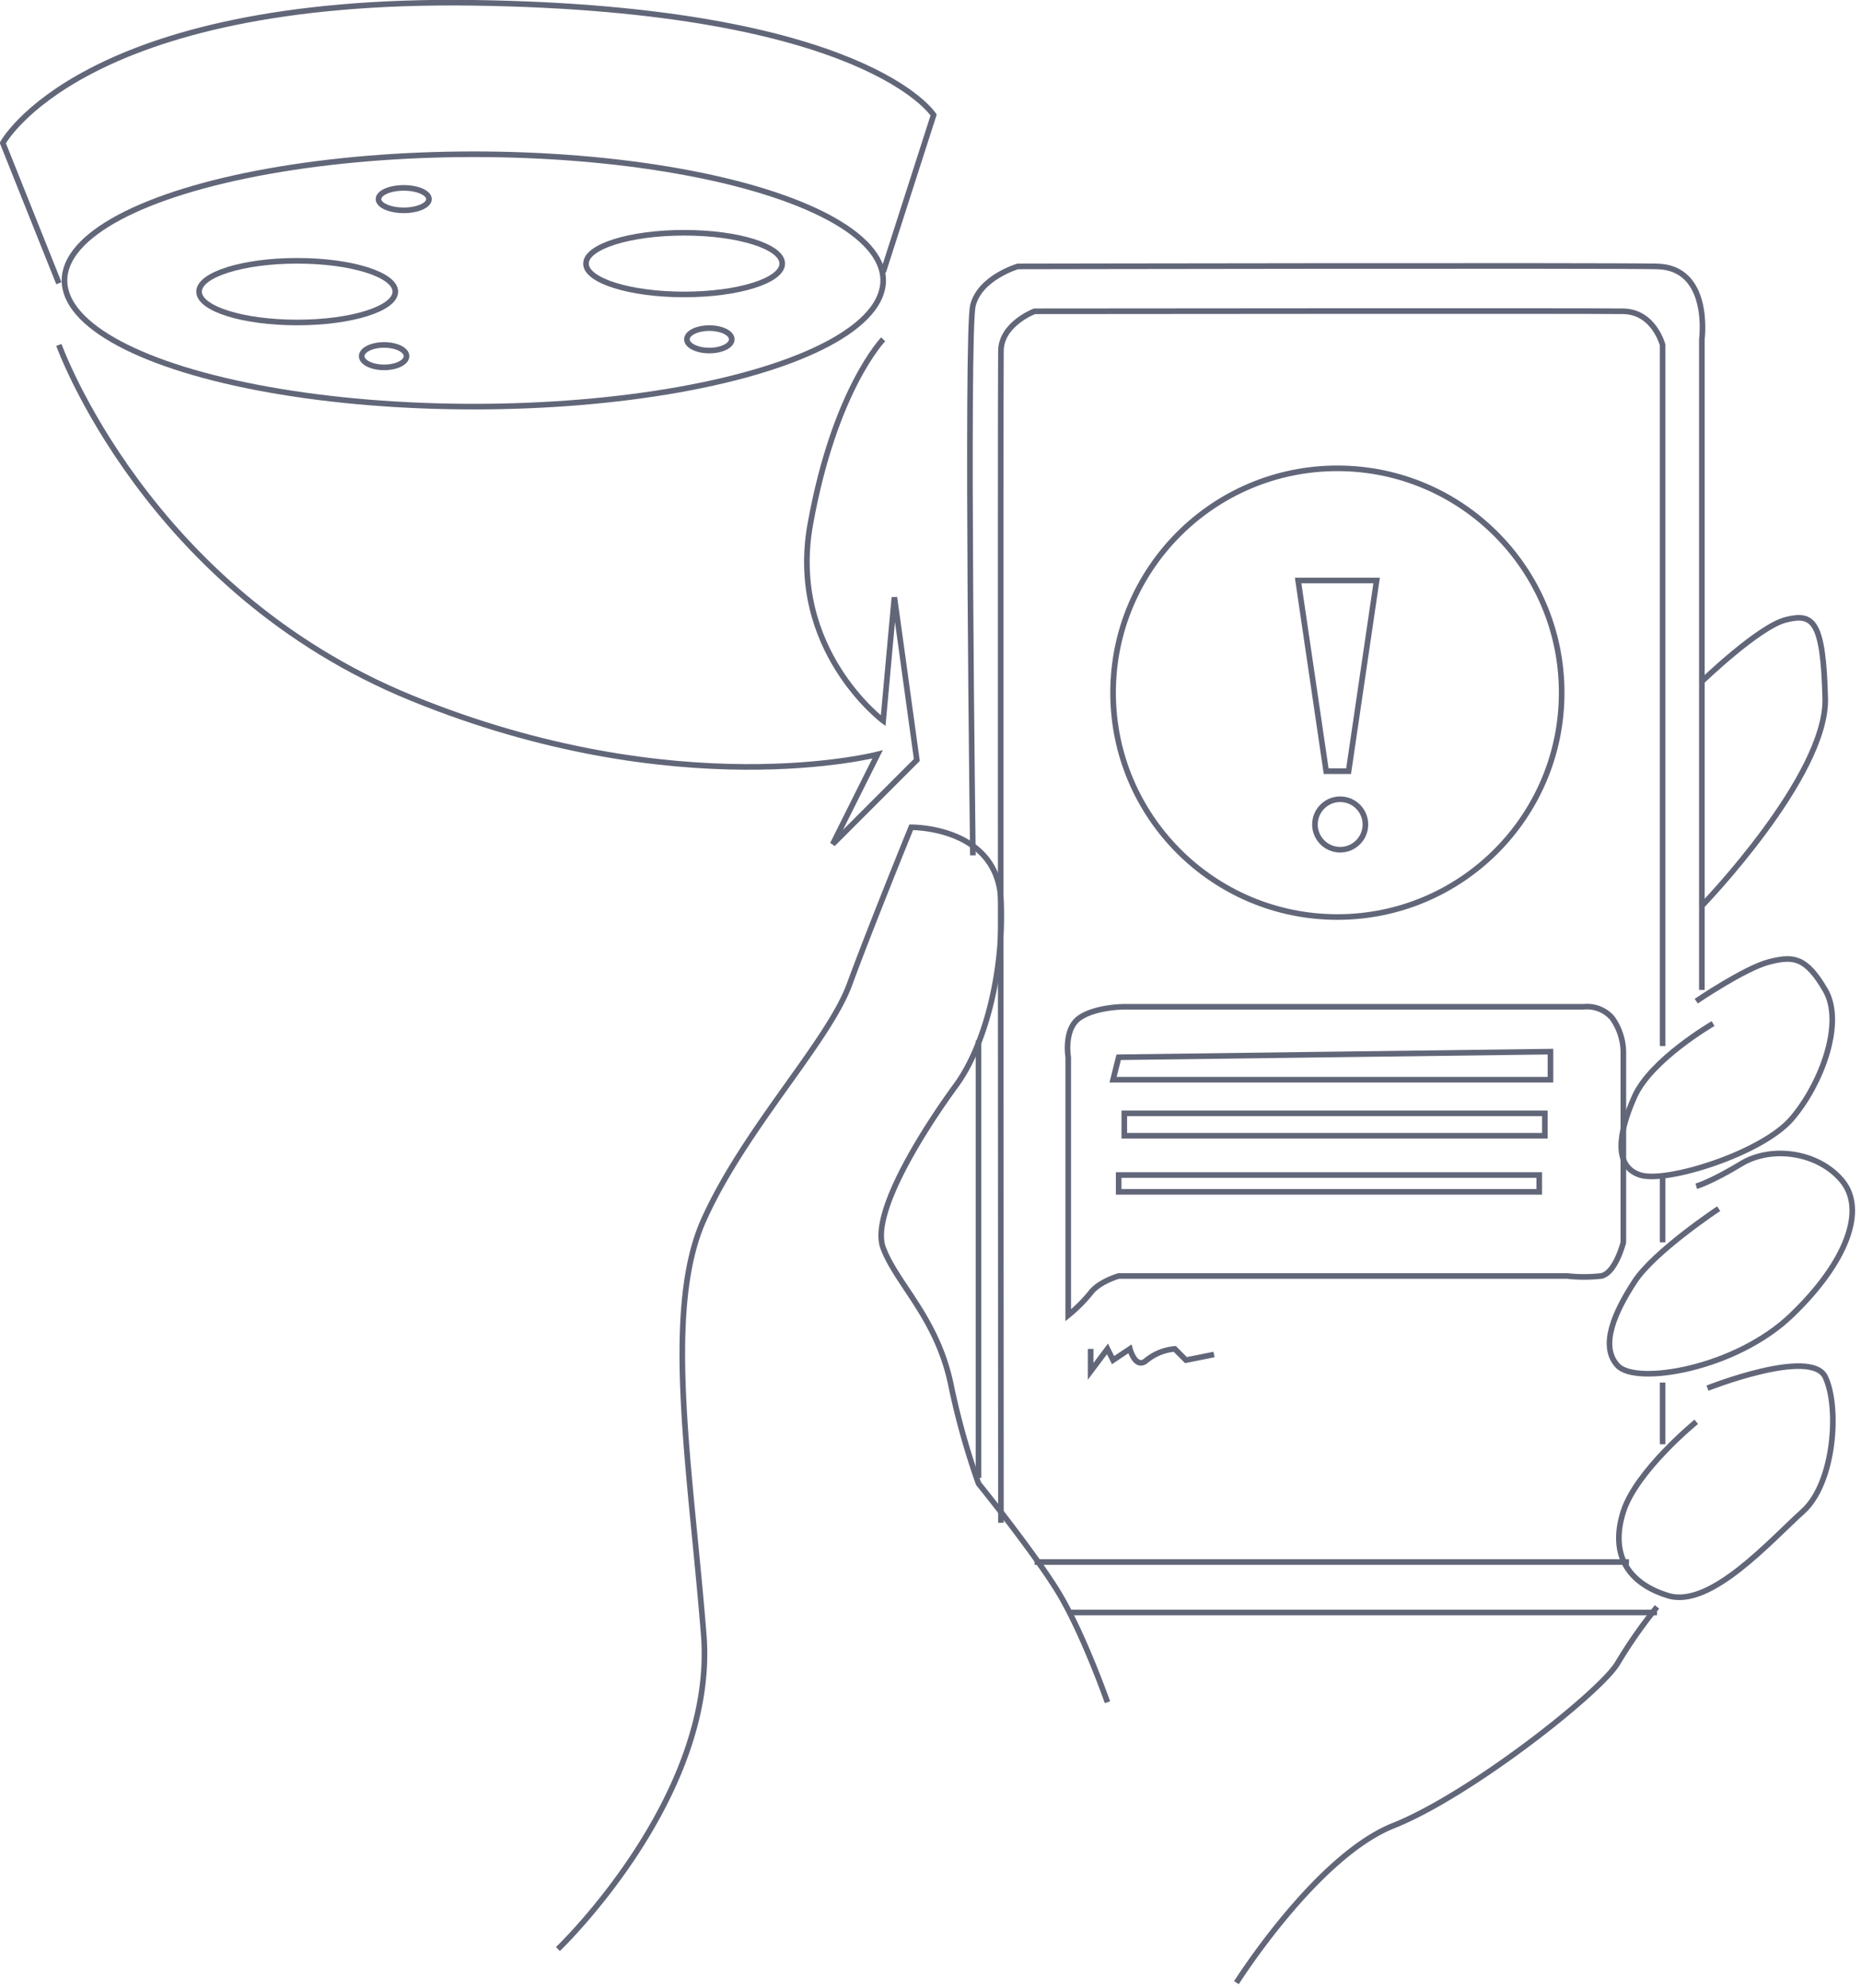<svg id="_4" data-name="4" xmlns="http://www.w3.org/2000/svg" width="331.88" height="354.5" viewBox="0 0 331.88 354.5">
<defs>
    <style>
      .cls-1, .cls-2 {
        fill: none;
        stroke: #626679;
        stroke-width: 1px;
      }

      .cls-2 {
        fill-rule: evenodd;
      }
    </style>
  </defs>
  <circle id="Эллипс_930" data-name="Эллипс 930" class="cls-1" cx="238.5" cy="123.5" r="40"/>
  <ellipse id="Эллипс_932" data-name="Эллипс 932" class="cls-1" cx="84.5" cy="50" rx="73" ry="22.5"/>
  <ellipse id="Эллипс_933" data-name="Эллипс 933" class="cls-1" cx="53" cy="52" rx="17.5" ry="5.5"/>
  <ellipse id="Эллипс_933_копия" data-name="Эллипс 933 копия" class="cls-1" cx="122" cy="47" rx="17.5" ry="5.5"/>
  <ellipse id="Эллипс_935" data-name="Эллипс 935" class="cls-1" cx="72" cy="35.5" rx="4.5" ry="2"/>
  <ellipse id="Эллипс_936" data-name="Эллипс 936" class="cls-1" cx="68.5" cy="63.5" rx="4" ry="2"/>
  <ellipse id="Эллипс_937" data-name="Эллипс 937" class="cls-1" cx="126.5" cy="60.5" rx="4" ry="2"/>
  <path id="Фигура_938" data-name="Фигура 938" class="cls-2" d="M825,10644s15.605,43.7,63,63,83,10,83,10l-8,16,15-15-4-29-2,22s-16.985-12.7-13-35c4.3-24,13-33,13-33" transform="translate(-814.5 -10582.5)"/>
  <path id="Фигура_931" data-name="Фигура 931" class="cls-2" d="M825,10633l-10-25s14.026-26,84-25,82,20,82,20l-9,28" transform="translate(-814.5 -10582.5)"/>
  <circle id="Эллипс_929" data-name="Эллипс 929" class="cls-1" cx="239" cy="147" r="4.5"/>
  <path id="Фигура_928" data-name="Фигура 928" class="cls-2" d="M1014,10792v3h75v-3h-75Z" transform="translate(-814.5 -10582.5)"/>
  <path id="Фигура_927" data-name="Фигура 927" class="cls-2" d="M1015,10781v4h75v-4h-75Z" transform="translate(-814.5 -10582.5)"/>
  <path id="Фигура_926" data-name="Фигура 926" class="cls-2" d="M1014,10771l-1,4h78v-5Z" transform="translate(-814.5 -10582.5)"/>
  <path id="Фигура_925" data-name="Фигура 925" class="cls-2" d="M1009,10823v4l3-4,1,2,3-2s1.01,3.8,3,2a9.319,9.319,0,0,1,5-2l2,2,5-1" transform="translate(-814.5 -10582.5)"/>
  <path id="Фигура_924" data-name="Фигура 924" class="cls-2" d="M1051,10720h4l5-34h-14Z" transform="translate(-814.5 -10582.5)"/>
  <path id="Фигура_923" data-name="Фигура 923" class="cls-2" d="M1005,10817v-46s-0.85-5,2-7,8-2,8-2h82a5.915,5.915,0,0,1,5,2,10.675,10.675,0,0,1,2,6v34s-1.42,5.6-4,6a26.972,26.972,0,0,1-6,0h-80s-3.5,1-5,3A27,27,0,0,1,1005,10817Z" transform="translate(-814.5 -10582.5)"/>
  <path id="Фигура_922" data-name="Фигура 922" class="cls-2" d="M1111,10769v-125s-1.53-5.9-7-6-105,0-105,0-5.893,2.2-6,7,0,209,0,209" transform="translate(-814.5 -10582.5)"/>
  <path id="Фигура_921" data-name="Фигура 921" class="cls-2" d="M1111,10804v-12" transform="translate(-814.5 -10582.5)"/>
  <path id="Фигура_920" data-name="Фигура 920" class="cls-2" d="M1111,10840v-11" transform="translate(-814.5 -10582.5)"/>
  <path id="Фигура_919" data-name="Фигура 919" class="cls-2" d="M999,10861h106" transform="translate(-814.5 -10582.5)"/>
  <path id="Фигура_918" data-name="Фигура 918" class="cls-2" d="M1005,10870h105" transform="translate(-814.5 -10582.5)"/>
  <path id="Фигура_917" data-name="Фигура 917" class="cls-2" d="M989,10768v78" transform="translate(-814.5 -10582.5)"/>
  <path id="Фигура_916" data-name="Фигура 916" class="cls-2" d="M1118,10759v-116s1.7-12.8-8-13-114,0-114,0-6.81,2-8,7,0,98,0,98" transform="translate(-814.5 -10582.5)"/>
  <path id="Фигура_915" data-name="Фигура 915" class="cls-2" d="M1118,10744s22.36-23.1,22-37-2.16-15.2-7-14-15,11-15,11" transform="translate(-814.5 -10582.5)"/>
  <path id="Фигура_914" data-name="Фигура 914" class="cls-2" d="M1120,10765s-11.05,6.4-14,13-3.72,12.5,1,14,21.75-3.9,27-10,9.45-17.1,6-23-5.68-6.1-10-5-13,7-13,7" transform="translate(-814.5 -10582.5)"/>
  <path id="Фигура_913" data-name="Фигура 913" class="cls-2" d="M1121,10798s-11.48,7.6-15,13-6.29,11.5-3,15,21.01,0.6,31-9,13.25-18.9,9-24-12.56-6.3-18-3-8,4-8,4" transform="translate(-814.5 -10582.5)"/>
  <path id="Фигура_910" data-name="Фигура 910" class="cls-2" d="M1119,10830s18.45-7.3,21-2,1.69,18.9-4,24-16.45,17.3-24,15-10.33-7.7-8-15,13-16,13-16" transform="translate(-814.5 -10582.5)"/>
  <path id="Фигура_909" data-name="Фигура 909" class="cls-2" d="M1035,10936s14.2-22.5,28-28,37.05-23.9,40-29a85.188,85.188,0,0,1,7-10" transform="translate(-814.5 -10582.5)"/>
  <path id="Фигура_908" data-name="Фигура 908" class="cls-2" d="M914,10930s28.283-27,26-56-7.32-57.7,0-74,22.217-31.7,26-42,11-28,11-28,15.428-.2,16,13-3.011,26.2-8,33-15.392,22.6-13,29,9.441,12.3,12,24a134.659,134.659,0,0,0,5,18s9.458,11.7,14,19,9,20,9,20" transform="translate(-814.5 -10582.5)"/>
</svg>
